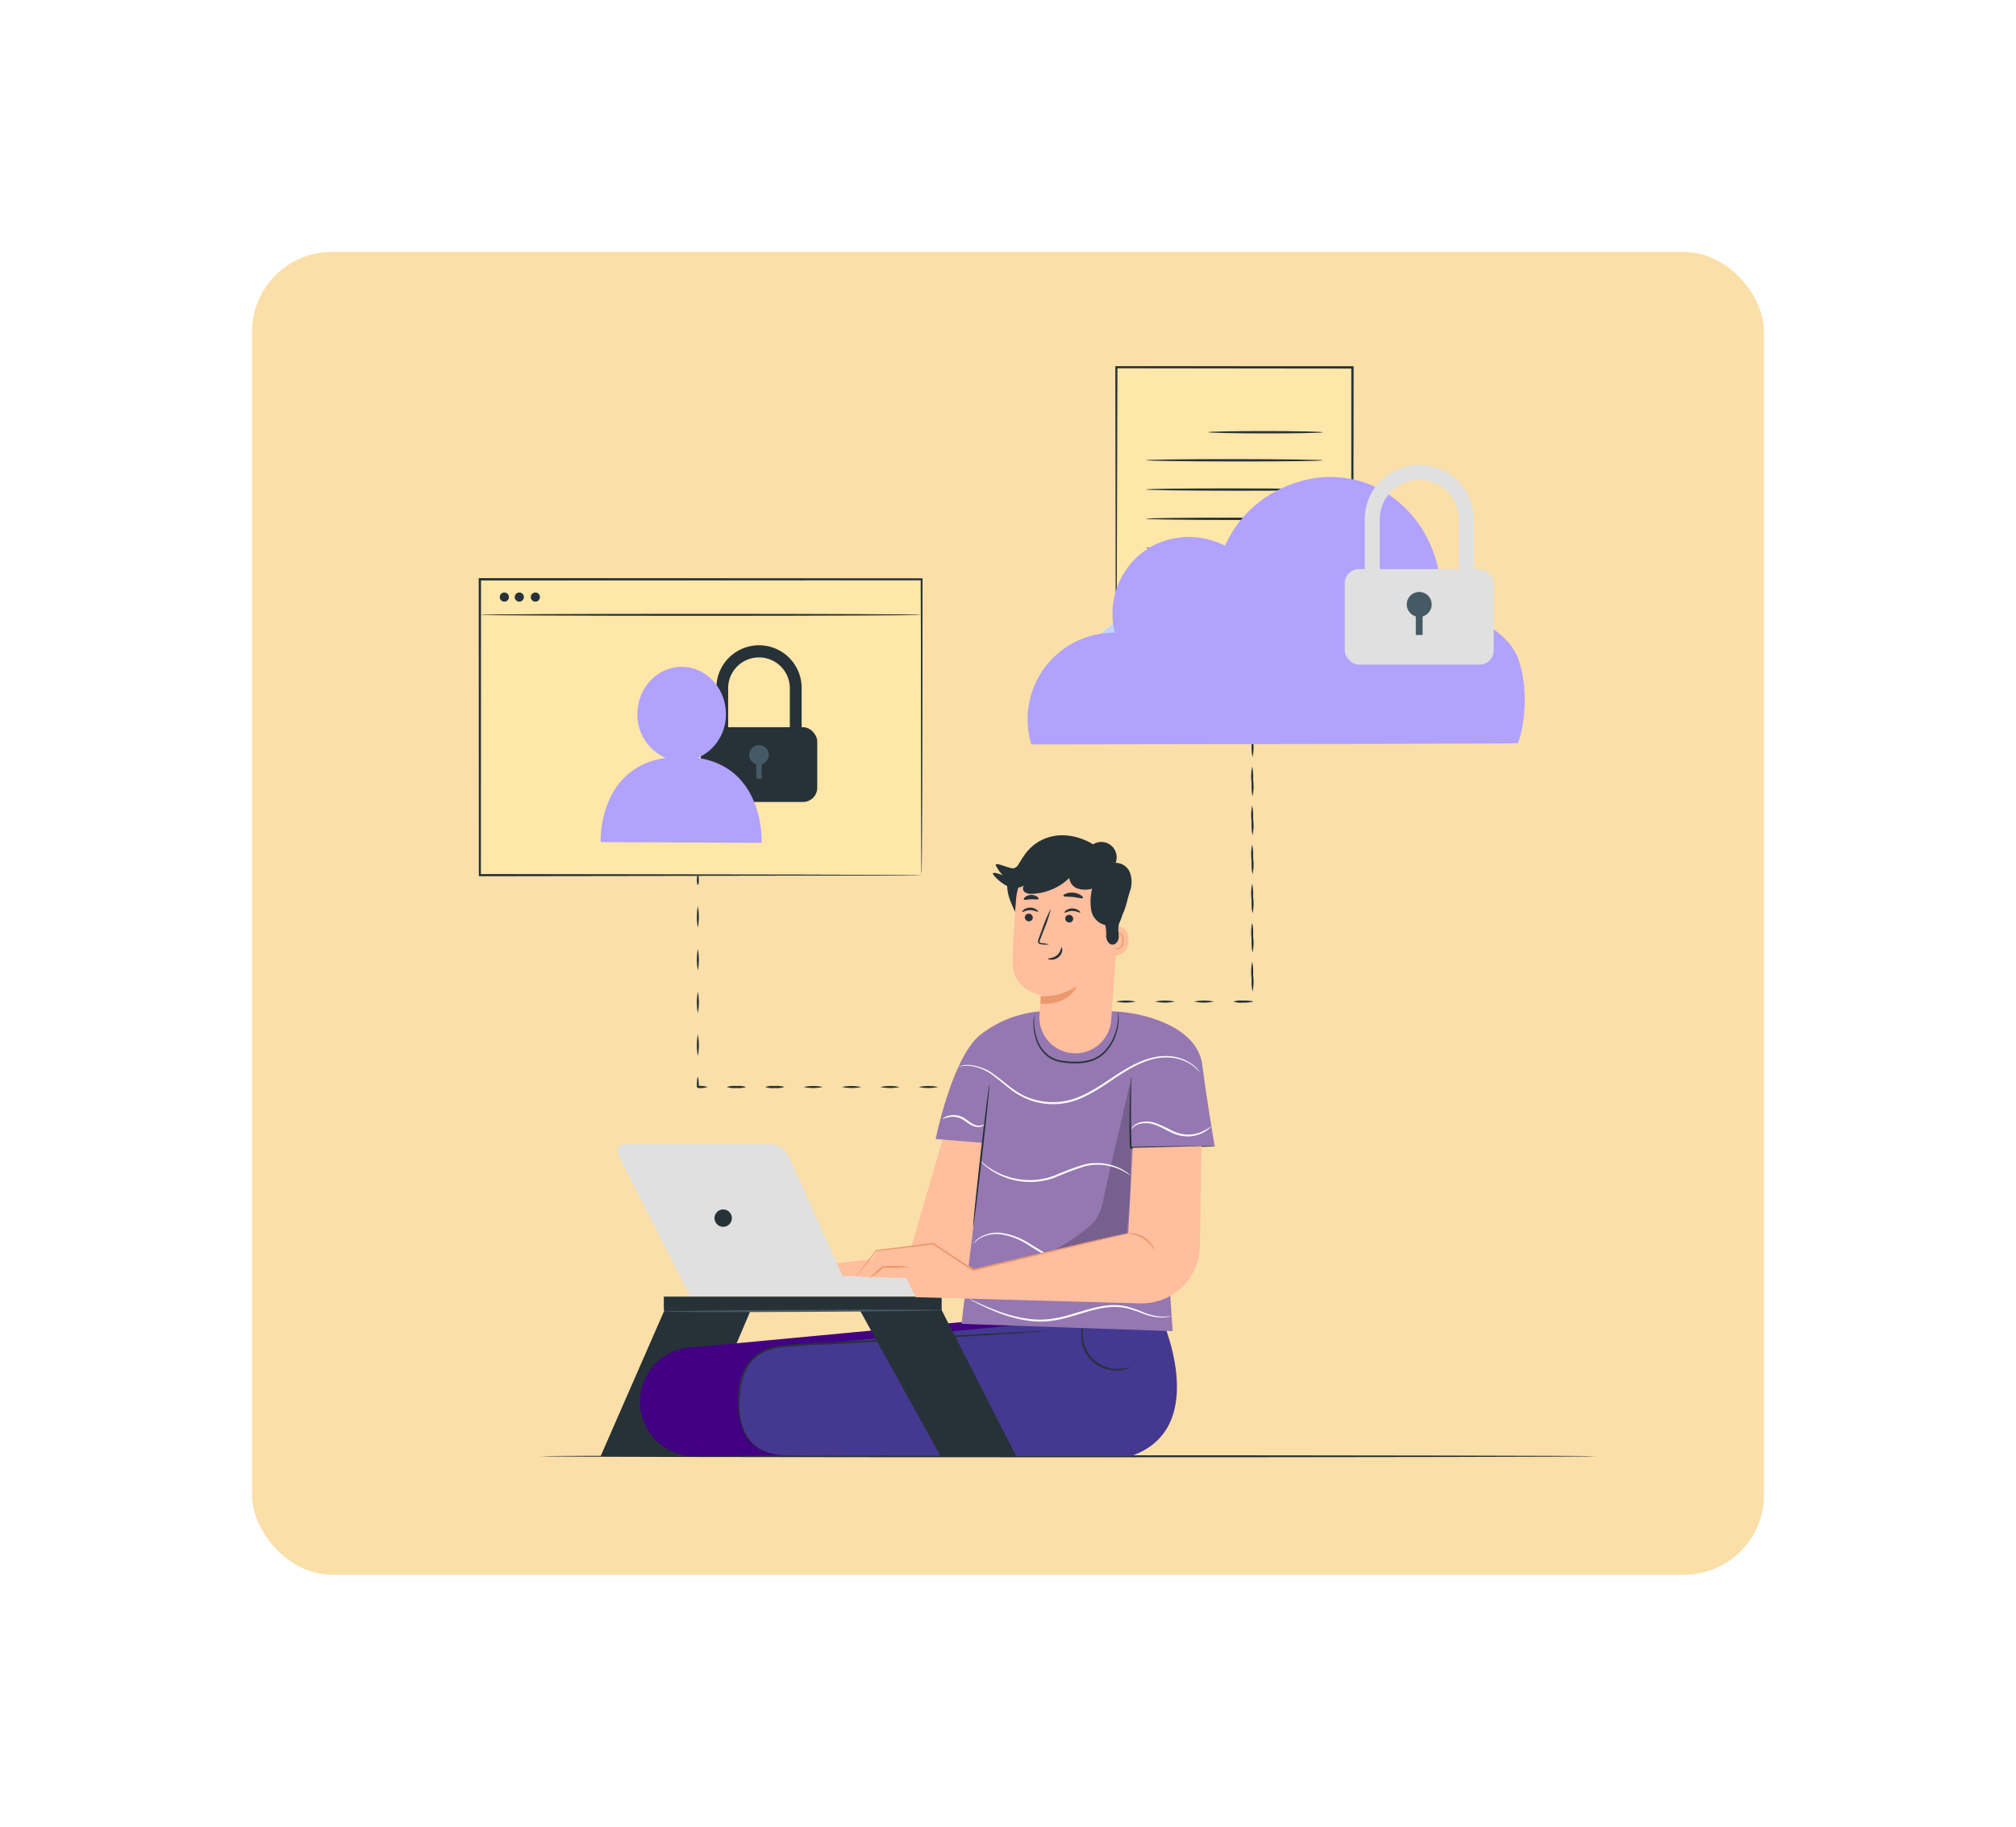 <svg xmlns="http://www.w3.org/2000/svg" xmlns:xlink="http://www.w3.org/1999/xlink" width="480" height="435" viewBox="0 0 480 435">
  <defs>
    <filter id="Rectangle_2414" x="0" y="0" width="480" height="435" filterUnits="userSpaceOnUse">
      <feOffset input="SourceAlpha"/>
      <feGaussianBlur stdDeviation="20" result="blur"/>
      <feFlood flood-opacity="0.102"/>
      <feComposite operator="in" in2="blur"/>
      <feComposite in="SourceGraphic"/>
    </filter>
  </defs>
  <g id="Group_4197" data-name="Group 4197" transform="translate(-242 -1258)">
    <g transform="matrix(1, 0, 0, 1, 242, 1258)" filter="url(#Rectangle_2414)">
      <rect id="Rectangle_2414-2" data-name="Rectangle 2414" width="360" height="315" rx="19" transform="translate(60 60)" fill="#fbdfa9"/>
    </g>
    <g id="Group_3629" data-name="Group 3629" transform="translate(-3494 603.383)">
      <g id="Floor" transform="translate(3864.556 1001.166)">
        <g id="Group_2334" data-name="Group 2334" transform="translate(0 0)">
          <g id="Group_2333" data-name="Group 2333">
            <path id="Path_6962" data-name="Path 6962" d="M301.771,451.213c0,.134-56.32.243-125.779.243-69.483,0-125.791-.109-125.791-.243s56.308-.242,125.791-.242C245.451,450.971,301.771,451.08,301.771,451.213Z" transform="translate(-50.201 -450.971)" fill="#263238"/>
          </g>
        </g>
      </g>
      <g id="User" transform="translate(3850 792.324)">
        <g id="Group_2387" data-name="Group 2387" transform="translate(0)">
          <g id="Group_2356" data-name="Group 2356" transform="translate(0.242 0.243)">
            <g id="Group_2355" data-name="Group 2355">
              <g id="Group_2354" data-name="Group 2354">
                <g id="Group_2353" data-name="Group 2353">
                  <rect id="Rectangle_2419" data-name="Rectangle 2419" width="105.183" height="70.448" fill="#ffe6a9"/>
                </g>
              </g>
            </g>
          </g>
          <g id="Group_2367" data-name="Group 2367" transform="translate(52.834 15.958)">
            <g id="Group_2366" data-name="Group 2366">
              <g id="Group_2358" data-name="Group 2358" transform="translate(3.727)">
                <g id="Group_2357" data-name="Group 2357">
                  <path id="Path_6970" data-name="Path 6970" d="M115.646,270.655h-2.8V253.793a7.345,7.345,0,0,0-14.689,0v16.862h-2.8V253.793a10.148,10.148,0,0,1,20.3,0Z" transform="translate(-95.35 -243.646)" fill="#263238"/>
                </g>
              </g>
              <g id="Group_2360" data-name="Group 2360" transform="translate(0 19.508)">
                <g id="Group_2359" data-name="Group 2359">
                  <rect id="Rectangle_2420" data-name="Rectangle 2420" width="27.748" height="17.802" rx="3.392" fill="#263238"/>
                </g>
              </g>
              <g id="Group_2365" data-name="Group 2365" transform="translate(11.555 23.771)">
                <g id="Group_2362" data-name="Group 2362">
                  <g id="Group_2361" data-name="Group 2361">
                    <path id="Path_6971" data-name="Path 6971" d="M106.083,273.835a2.319,2.319,0,1,1,2.319-2.319,2.319,2.319,0,0,1-2.319,2.319" transform="translate(-103.764 -269.197)" fill="#455a64"/>
                  </g>
                </g>
                <g id="Group_2364" data-name="Group 2364" transform="translate(1.687 3.237)">
                  <g id="Group_2363" data-name="Group 2363">
                    <rect id="Rectangle_2421" data-name="Rectangle 2421" width="1.265" height="4.77" fill="#455a64"/>
                  </g>
                </g>
              </g>
            </g>
          </g>
          <g id="Group_2370" data-name="Group 2370" transform="translate(29.005 21.098)">
            <g id="Group_2369" data-name="Group 2369">
              <g id="Group_2368" data-name="Group 2368">
                <path id="Path_6972" data-name="Path 6972" d="M88.868,270.84a11.231,11.231,0,0,0,6.691-10.388c.025-6.2-4.669-11.253-10.486-11.28s-10.551,4.98-10.576,11.183a11.213,11.213,0,0,0,6.711,10.486C65,273.281,65.737,290.894,65.737,290.894l38.322.177S104.933,273.265,88.868,270.84Z" transform="translate(-65.732 -249.171)" fill="#b1a2fe"/>
              </g>
            </g>
          </g>
          <g id="Group_2375" data-name="Group 2375">
            <g id="Group_2374" data-name="Group 2374">
              <g id="Group_2373" data-name="Group 2373">
                <g id="Group_2372" data-name="Group 2372">
                  <g id="Group_2371" data-name="Group 2371">
                    <path id="Path_6973" data-name="Path 6973" d="M139.98,297.183s-.014-.444-.02-1.286-.012-2.1-.021-3.721c-.012-3.266-.029-8.049-.049-14.173-.025-12.241-.06-29.828-.1-51.268l.194.194-105.174.048H34.8l.242-.242c-.007,25.1-.014,48.963-.02,70.448l-.221-.222,75.761.11,21.656.06,5.763.027,1.489.013c.336,0,.513.013.513.013s-.16.008-.487.013l-1.465.013-5.719.027-21.6.06-75.907.11h-.222v-.222c-.007-21.484-.013-45.351-.02-70.448v-.243h.251l105.174.049h.194v.193c-.042,21.49-.077,39.118-.1,51.388-.021,6.1-.038,10.874-.049,14.13-.009,1.609-.017,2.841-.021,3.685S139.98,297.183,139.98,297.183Z" transform="translate(-34.555 -226.493)" fill="#263238"/>
                  </g>
                </g>
              </g>
            </g>
          </g>
          <g id="Group_2377" data-name="Group 2377" transform="translate(0.292 8.463)">
            <g id="Group_2376" data-name="Group 2376">
              <path id="Path_6974" data-name="Path 6974" d="M139.979,235.832c0,.134-23.531.243-52.552.243s-52.557-.109-52.557-.243,23.527-.242,52.557-.242S139.979,235.7,139.979,235.832Z" transform="translate(-34.869 -235.59)" fill="#263238"/>
            </g>
          </g>
          <g id="Group_2381" data-name="Group 2381" transform="translate(4.995 3.394)">
            <g id="Group_2378" data-name="Group 2378">
              <path id="Path_6975" data-name="Path 6975" d="M42.1,231.229a1.087,1.087,0,1,1-1.087-1.088A1.086,1.086,0,0,1,42.1,231.229Z" transform="translate(-39.924 -230.141)" fill="#263238"/>
            </g>
            <g id="Group_2379" data-name="Group 2379" transform="translate(3.56)">
              <path id="Path_6976" data-name="Path 6976" d="M45.924,231.229a1.087,1.087,0,1,1-1.087-1.088A1.086,1.086,0,0,1,45.924,231.229Z" transform="translate(-43.751 -230.141)" fill="#263238"/>
            </g>
            <g id="Group_2380" data-name="Group 2380" transform="translate(7.388)">
              <path id="Path_6977" data-name="Path 6977" d="M50.038,231.229a1.087,1.087,0,1,1-1.087-1.088A1.086,1.086,0,0,1,50.038,231.229Z" transform="translate(-47.865 -230.141)" fill="#263238"/>
            </g>
          </g>
          <g id="Group_2386" data-name="Group 2386">
            <g id="Group_2385" data-name="Group 2385">
              <g id="Group_2384" data-name="Group 2384">
                <g id="Group_2383" data-name="Group 2383">
                  <g id="Group_2382" data-name="Group 2382">
                    <path id="Path_6978" data-name="Path 6978" d="M139.98,297.183s-.014-.444-.02-1.286-.012-2.1-.021-3.721c-.012-3.266-.029-8.049-.049-14.173-.025-12.241-.06-29.828-.1-51.268l.194.194-105.174.048H34.8l.242-.242c-.007,25.1-.014,48.963-.02,70.448l-.221-.222,75.761.11,21.656.06,5.763.027,1.489.013c.336,0,.513.013.513.013s-.16.008-.487.013l-1.465.013-5.719.027-21.6.06-75.907.11h-.222v-.222c-.007-21.484-.013-45.351-.02-70.448v-.243h.251l105.174.049h.194v.193c-.042,21.49-.077,39.118-.1,51.388-.021,6.1-.038,10.874-.049,14.13-.009,1.609-.017,2.841-.021,3.685S139.98,297.183,139.98,297.183Z" transform="translate(-34.555 -226.493)" fill="#263238"/>
                  </g>
                </g>
              </g>
            </g>
          </g>
        </g>
        <g id="Group_2422" data-name="Group 2422" transform="translate(51.89 70.69)">
          <g id="Group_2389" data-name="Group 2389" transform="translate(0.022)">
            <g id="Group_2388" data-name="Group 2388">
              <path id="Path_6979" data-name="Path 6979" d="M90.6,304.8c-.134,0-.243-.521-.243-1.163s.109-1.163.243-1.163.242.52.242,1.163S90.73,304.8,90.6,304.8Z" transform="translate(-90.354 -302.476)" fill="#263238"/>
            </g>
          </g>
          <g id="Group_2391" data-name="Group 2391" transform="translate(0.022 7.415)">
            <g id="Group_2390" data-name="Group 2390">
              <path id="Path_6980" data-name="Path 6980" d="M90.6,315.536a13.458,13.458,0,0,1,0-5.09,13.508,13.508,0,0,1,0,5.09Z" transform="translate(-90.354 -310.446)" fill="#263238"/>
            </g>
          </g>
          <g id="Group_2393" data-name="Group 2393" transform="translate(0.022 17.594)">
            <g id="Group_2392" data-name="Group 2392">
              <path id="Path_6981" data-name="Path 6981" d="M90.6,326.477a13.459,13.459,0,0,1,0-5.09,13.509,13.509,0,0,1,0,5.09Z" transform="translate(-90.354 -321.387)" fill="#263238"/>
            </g>
          </g>
          <g id="Group_2395" data-name="Group 2395" transform="translate(0.022 27.773)">
            <g id="Group_2394" data-name="Group 2394">
              <path id="Path_6982" data-name="Path 6982" d="M90.6,337.417a13.453,13.453,0,0,1,0-5.089,13.5,13.5,0,0,1,0,5.089Z" transform="translate(-90.354 -332.328)" fill="#263238"/>
            </g>
          </g>
          <g id="Group_2397" data-name="Group 2397" transform="translate(0.022 37.952)">
            <g id="Group_2396" data-name="Group 2396">
              <path id="Path_6983" data-name="Path 6983" d="M90.6,348.358a13.453,13.453,0,0,1,0-5.089,13.5,13.5,0,0,1,0,5.089Z" transform="translate(-90.354 -343.269)" fill="#263238"/>
            </g>
          </g>
          <g id="Group_2399" data-name="Group 2399" transform="translate(0 48.13)">
            <g id="Group_2398" data-name="Group 2398">
              <path id="Path_6984" data-name="Path 6984" d="M92.921,356.536a5.8,5.8,0,0,1-2.326.242c-.485-.484-.135-.135-.243-.243h0V356.3l0-.231.015-.436c.012-.279.03-.529.051-.74.045-.421.105-.681.172-.681s.127.26.171.681c.021.21.039.461.052.74l.014.436,0,.231v.236h0l-.242-.242A5.786,5.786,0,0,1,92.921,356.536Z" transform="translate(-90.33 -354.21)" fill="#263238"/>
            </g>
          </g>
          <g id="Group_2401" data-name="Group 2401" transform="translate(7.162 50.214)">
            <g id="Group_2400" data-name="Group 2400">
              <path id="Path_6985" data-name="Path 6985" d="M102.6,356.692a5.6,5.6,0,0,1-2.285.242,5.6,5.6,0,0,1-2.286-.242,5.592,5.592,0,0,1,2.286-.243A5.589,5.589,0,0,1,102.6,356.692Z" transform="translate(-98.028 -356.449)" fill="#263238"/>
            </g>
          </g>
          <g id="Group_2403" data-name="Group 2403" transform="translate(16.304 50.214)">
            <g id="Group_2402" data-name="Group 2402">
              <path id="Path_6986" data-name="Path 6986" d="M112.426,356.692a5.6,5.6,0,0,1-2.285.242,5.6,5.6,0,0,1-2.286-.242,5.592,5.592,0,0,1,2.286-.243A5.59,5.59,0,0,1,112.426,356.692Z" transform="translate(-107.855 -356.449)" fill="#263238"/>
            </g>
          </g>
          <g id="Group_2405" data-name="Group 2405" transform="translate(25.447 50.214)">
            <g id="Group_2404" data-name="Group 2404">
              <path id="Path_6987" data-name="Path 6987" d="M122.253,356.692a10.918,10.918,0,0,1-4.571,0,10.876,10.876,0,0,1,4.571,0Z" transform="translate(-117.682 -356.449)" fill="#263238"/>
            </g>
          </g>
          <g id="Group_2407" data-name="Group 2407" transform="translate(34.589 50.214)">
            <g id="Group_2406" data-name="Group 2406">
              <path id="Path_6988" data-name="Path 6988" d="M132.08,356.692a10.917,10.917,0,0,1-4.571,0,10.876,10.876,0,0,1,4.571,0Z" transform="translate(-127.509 -356.449)" fill="#263238"/>
            </g>
          </g>
          <g id="Group_2409" data-name="Group 2409" transform="translate(43.731 50.214)">
            <g id="Group_2408" data-name="Group 2408">
              <path id="Path_6989" data-name="Path 6989" d="M141.907,356.692a10.922,10.922,0,0,1-4.572,0,10.88,10.88,0,0,1,4.572,0Z" transform="translate(-137.335 -356.449)" fill="#263238"/>
            </g>
          </g>
          <g id="Group_2411" data-name="Group 2411" transform="translate(52.873 50.214)">
            <g id="Group_2410" data-name="Group 2410">
              <path id="Path_6990" data-name="Path 6990" d="M151.734,356.692a10.922,10.922,0,0,1-4.572,0,10.88,10.88,0,0,1,4.572,0Z" transform="translate(-147.162 -356.449)" fill="#263238"/>
            </g>
          </g>
          <g id="Group_2413" data-name="Group 2413" transform="translate(62.016 50.214)">
            <g id="Group_2412" data-name="Group 2412">
              <path id="Path_6991" data-name="Path 6991" d="M161.561,356.692a10.922,10.922,0,0,1-4.572,0,10.88,10.88,0,0,1,4.572,0Z" transform="translate(-156.989 -356.449)" fill="#263238"/>
            </g>
          </g>
          <g id="Group_2415" data-name="Group 2415" transform="translate(71.158 50.214)">
            <g id="Group_2414" data-name="Group 2414">
              <path id="Path_6992" data-name="Path 6992" d="M171.387,356.692a10.918,10.918,0,0,1-4.571,0,10.876,10.876,0,0,1,4.571,0Z" transform="translate(-166.816 -356.449)" fill="#263238"/>
            </g>
          </g>
          <g id="Group_2417" data-name="Group 2417" transform="translate(80.301 50.214)">
            <g id="Group_2416" data-name="Group 2416">
              <path id="Path_6993" data-name="Path 6993" d="M181.214,356.692a10.918,10.918,0,0,1-4.571,0,10.876,10.876,0,0,1,4.571,0Z" transform="translate(-176.643 -356.449)" fill="#263238"/>
            </g>
          </g>
          <g id="Group_2419" data-name="Group 2419" transform="translate(89.443 50.214)">
            <g id="Group_2418" data-name="Group 2418">
              <path id="Path_6994" data-name="Path 6994" d="M191.041,356.692a10.917,10.917,0,0,1-4.571,0,10.876,10.876,0,0,1,4.571,0Z" transform="translate(-186.47 -356.449)" fill="#263238"/>
            </g>
          </g>
          <g id="Group_2421" data-name="Group 2421" transform="translate(98.586 50.214)">
            <g id="Group_2420" data-name="Group 2420">
              <path id="Path_6995" data-name="Path 6995" d="M198.623,356.692c0,.134-.521.242-1.163.242s-1.163-.108-1.163-.242.52-.243,1.163-.243S198.623,356.558,198.623,356.692Z" transform="translate(-196.297 -356.449)" fill="#263238"/>
            </g>
          </g>
        </g>
      </g>
      <g id="Document" transform="translate(3992.434 741.809)">
        <g id="Group_2450" data-name="Group 2450" transform="translate(2.817 0)">
          <g id="Group_2445" data-name="Group 2445" transform="translate(6.302)">
            <g id="Group_2444" data-name="Group 2444">
              <g id="Group_2443" data-name="Group 2443">
                <g id="Group_2426" data-name="Group 2426">
                  <g id="Group_2423" data-name="Group 2423" transform="translate(0.227 0.274)">
                    <rect id="Rectangle_2422" data-name="Rectangle 2422" width="56.207" height="76.914" fill="#ffe6a9"/>
                  </g>
                  <g id="Group_2425" data-name="Group 2425">
                    <g id="Group_2424" data-name="Group 2424">
                      <path id="Path_6996" data-name="Path 6996" d="M139.426,150.26s.009-.132.015-.378c0-.263.009-.622.016-1.089.007-.974.019-2.38.034-4.2.019-3.68.045-9.032.079-15.8.041-13.537.1-32.73.166-55.444l-.254.254,56.2.066h.007l-.28-.28c0,28.729,0,55.327,0,76.915l.229-.229-40.815.09-11.357.05-2.994.023c-.679.008-1.041.024-1.041.024s.328.017.993.026l2.95.028,11.307.067,40.957.149h.229v-.23c.03-21.588.067-48.185.107-76.915v-.281h-.287l-56.2-.014h-.255v.254c.035,22.782.065,42.034.087,55.61.024,6.742.043,12.074.057,15.742.011,1.8.02,3.191.027,4.153.007.454.01.8.014,1.06A2.648,2.648,0,0,0,139.426,150.26Z" transform="translate(-139.227 -73.092)" fill="#263238"/>
                    </g>
                  </g>
                </g>
                <g id="Group_2428" data-name="Group 2428" transform="translate(22.075 15.458)">
                  <g id="Group_2427" data-name="Group 2427">
                    <path id="Path_6997" data-name="Path 6997" d="M147.129,89.979c0,.154,6.115.285,13.657.29s13.658-.116,13.658-.271-6.113-.286-13.658-.29S147.13,89.823,147.129,89.979Z" transform="translate(-147.129 -89.708)" fill="#263238"/>
                  </g>
                </g>
                <g id="Group_2430" data-name="Group 2430" transform="translate(7.299 22.136)">
                  <g id="Group_2429" data-name="Group 2429">
                    <path id="Path_6998" data-name="Path 6998" d="M147.135,97.151c0,.154,9.422.287,21.042.3s21.044-.111,21.044-.266-9.42-.287-21.043-.295S147.135,97,147.135,97.151Z" transform="translate(-147.135 -96.886)" fill="#263238"/>
                  </g>
                </g>
                <g id="Group_2432" data-name="Group 2432" transform="translate(7.293 29.108)">
                  <g id="Group_2431" data-name="Group 2431">
                    <path id="Path_6999" data-name="Path 6999" d="M147.14,104.645c0,.155,9.423.287,21.043.3s21.044-.111,21.044-.265-9.42-.287-21.044-.3S147.14,104.491,147.14,104.645Z" transform="translate(-147.14 -104.38)" fill="#263238"/>
                  </g>
                </g>
                <g id="Group_2434" data-name="Group 2434" transform="translate(7.288 36.08)">
                  <g id="Group_2433" data-name="Group 2433">
                    <path id="Path_7000" data-name="Path 7000" d="M147.145,112.14c0,.154,9.422.287,21.042.295s21.045-.11,21.045-.265-9.42-.287-21.044-.3S147.145,111.985,147.145,112.14Z" transform="translate(-147.145 -111.874)" fill="#263238"/>
                  </g>
                </g>
                <g id="Group_2436" data-name="Group 2436" transform="translate(7.283 43.053)">
                  <g id="Group_2435" data-name="Group 2435">
                    <path id="Path_7001" data-name="Path 7001" d="M147.151,119.634c0,.155,9.423.287,21.043.3s21.044-.111,21.044-.265-9.42-.287-21.044-.3S147.152,119.48,147.151,119.634Z" transform="translate(-147.151 -119.369)" fill="#263238"/>
                  </g>
                </g>
                <g id="Group_2438" data-name="Group 2438" transform="translate(7.278 50.026)">
                  <g id="Group_2437" data-name="Group 2437">
                    <path id="Path_7002" data-name="Path 7002" d="M147.156,127.129c0,.154,9.423.287,21.043.295s21.044-.11,21.044-.265-9.42-.287-21.044-.295S147.156,126.974,147.156,127.129Z" transform="translate(-147.156 -126.863)" fill="#263238"/>
                  </g>
                </g>
                <g id="Group_2440" data-name="Group 2440" transform="translate(7.273 56.998)">
                  <g id="Group_2439" data-name="Group 2439">
                    <path id="Path_7003" data-name="Path 7003" d="M147.161,134.623c0,.155,9.422.287,21.042.3s21.044-.111,21.045-.265-9.421-.287-21.044-.3S147.161,134.469,147.161,134.623Z" transform="translate(-147.161 -134.358)" fill="#263238"/>
                  </g>
                </g>
                <g id="Group_2442" data-name="Group 2442" transform="translate(26.733 63.978)">
                  <g id="Group_2441" data-name="Group 2441">
                    <path id="Path_7004" data-name="Path 7004" d="M147.167,142.133c0,.154,5.065.284,11.311.288s11.311-.117,11.311-.273-5.063-.284-11.311-.288S147.167,141.977,147.167,142.133Z" transform="translate(-147.167 -141.86)" fill="#263238"/>
                  </g>
                </g>
              </g>
            </g>
          </g>
          <g id="Group_2449" data-name="Group 2449" transform="translate(0 59.926)">
            <g id="Group_2446" data-name="Group 2446">
              <ellipse id="Ellipse_542" data-name="Ellipse 542" cx="11.417" cy="11.417" rx="11.417" ry="11.417" fill="#bfd7fa"/>
            </g>
            <g id="Group_2448" data-name="Group 2448" transform="translate(4.802 6.961)">
              <g id="Group_2447" data-name="Group 2447">
                <path id="Path_7005" data-name="Path 7005" d="M188.377,145.042c-.488.457,1.754,3.652,5.008,7.136.523.561,1.041,1.094,1.534,1.584l.79.783.785-.659c2.84-2.386,4.7-4.43,4.353-4.874s-2.782.857-5.791,3.025l1.575.125c-.455-.525-.953-1.078-1.476-1.638C191.9,147.04,188.866,144.585,188.377,145.042Z" transform="translate(-188.31 -144.987)" fill="#e0e0e0"/>
              </g>
            </g>
          </g>
        </g>
        <g id="Group_2477" data-name="Group 2477" transform="translate(0 76.729)">
          <g id="Group_2452" data-name="Group 2452" transform="translate(41.461)">
            <g id="Group_2451" data-name="Group 2451" transform="translate(0)">
              <path id="Path_7006" data-name="Path 7006" d="M165.176,160.218a11.3,11.3,0,0,0,0-4.652,11.3,11.3,0,0,0,0,4.652Z" transform="translate(-164.934 -155.566)" fill="#263238"/>
            </g>
          </g>
          <g id="Group_2454" data-name="Group 2454" transform="translate(41.461 9.303)">
            <g id="Group_2453" data-name="Group 2453" transform="translate(0)">
              <path id="Path_7007" data-name="Path 7007" d="M165.176,170.218a11.3,11.3,0,0,0,0-4.652,11.3,11.3,0,0,0,0,4.652Z" transform="translate(-164.934 -165.566)" fill="#263238"/>
            </g>
          </g>
          <g id="Group_2456" data-name="Group 2456" transform="translate(41.461 18.607)">
            <g id="Group_2455" data-name="Group 2455" transform="translate(0)">
              <path id="Path_7008" data-name="Path 7008" d="M165.176,180.218a11.3,11.3,0,0,0,0-4.652,11.3,11.3,0,0,0,0,4.652Z" transform="translate(-164.934 -175.566)" fill="#263238"/>
            </g>
          </g>
          <g id="Group_2458" data-name="Group 2458" transform="translate(41.461 27.91)">
            <g id="Group_2457" data-name="Group 2457" transform="translate(0)">
              <path id="Path_7009" data-name="Path 7009" d="M165.176,190.218a11.3,11.3,0,0,0,0-4.652,11.3,11.3,0,0,0,0,4.652Z" transform="translate(-164.934 -185.566)" fill="#263238"/>
            </g>
          </g>
          <g id="Group_2460" data-name="Group 2460" transform="translate(41.461 37.214)">
            <g id="Group_2459" data-name="Group 2459" transform="translate(0)">
              <path id="Path_7010" data-name="Path 7010" d="M165.176,200.218a11.3,11.3,0,0,0,0-4.652,11.3,11.3,0,0,0,0,4.652Z" transform="translate(-164.934 -195.566)" fill="#263238"/>
            </g>
          </g>
          <g id="Group_2462" data-name="Group 2462" transform="translate(41.461 46.517)">
            <g id="Group_2461" data-name="Group 2461" transform="translate(0)">
              <path id="Path_7011" data-name="Path 7011" d="M165.176,210.218a11.3,11.3,0,0,0,0-4.652,11.3,11.3,0,0,0,0,4.652Z" transform="translate(-164.934 -205.566)" fill="#263238"/>
            </g>
          </g>
          <g id="Group_2464" data-name="Group 2464" transform="translate(41.461 55.821)">
            <g id="Group_2463" data-name="Group 2463" transform="translate(0)">
              <path id="Path_7012" data-name="Path 7012" d="M165.176,220.218a11.3,11.3,0,0,0,0-4.652,11.3,11.3,0,0,0,0,4.652Z" transform="translate(-164.934 -215.566)" fill="#263238"/>
            </g>
          </g>
          <g id="Group_2466" data-name="Group 2466" transform="translate(41.461 65.124)">
            <g id="Group_2465" data-name="Group 2465" transform="translate(0)">
              <path id="Path_7013" data-name="Path 7013" d="M165.176,230.218a11.3,11.3,0,0,0,0-4.652,11.3,11.3,0,0,0,0,4.652Z" transform="translate(-164.934 -225.566)" fill="#263238"/>
            </g>
          </g>
          <g id="Group_2468" data-name="Group 2468" transform="translate(37.214 74.349)">
            <g id="Group_2467" data-name="Group 2467" transform="translate(0)">
              <path id="Path_7014" data-name="Path 7014" d="M165.083,235.723a5.792,5.792,0,0,0,2.326.242,10.922,10.922,0,0,0,2.163-.154l.1-.028-.016-.06c-.027-.107-.057-.163-.087-.163s-.06.056-.087.163l.087-.087a10.93,10.93,0,0,0-2.163-.154A5.793,5.793,0,0,0,165.083,235.723Z" transform="translate(-165.083 -235.481)" fill="#263238"/>
            </g>
          </g>
          <g id="Group_2470" data-name="Group 2470" transform="translate(27.91 74.349)">
            <g id="Group_2469" data-name="Group 2469" transform="translate(0)">
              <path id="Path_7015" data-name="Path 7015" d="M175.019,235.723a11.3,11.3,0,0,0,4.652,0,11.3,11.3,0,0,0-4.652,0Z" transform="translate(-175.019 -235.481)" fill="#263238"/>
            </g>
          </g>
          <g id="Group_2472" data-name="Group 2472" transform="translate(18.607 74.349)">
            <g id="Group_2471" data-name="Group 2471" transform="translate(0)">
              <path id="Path_7016" data-name="Path 7016" d="M185.019,235.723a11.3,11.3,0,0,0,4.652,0,11.3,11.3,0,0,0-4.652,0Z" transform="translate(-185.019 -235.481)" fill="#263238"/>
            </g>
          </g>
          <g id="Group_2474" data-name="Group 2474" transform="translate(9.303 74.349)">
            <g id="Group_2473" data-name="Group 2473" transform="translate(0)">
              <path id="Path_7017" data-name="Path 7017" d="M195.019,235.723a11.3,11.3,0,0,0,4.652,0,11.3,11.3,0,0,0-4.652,0Z" transform="translate(-195.019 -235.481)" fill="#263238"/>
            </g>
          </g>
          <g id="Group_2476" data-name="Group 2476" transform="translate(0 74.349)">
            <g id="Group_2475" data-name="Group 2475">
              <path id="Path_7018" data-name="Path 7018" d="M205.019,235.723a11.3,11.3,0,0,0,4.652,0,11.3,11.3,0,0,0-4.652,0Z" transform="translate(-205.019 -235.481)" fill="#263238"/>
            </g>
          </g>
        </g>
      </g>
      <g id="Cloud" transform="translate(3980.693 765.206)">
        <g id="Group_2494" data-name="Group 2494" transform="translate(53.29 55.764)">
          <g id="Group_2479" data-name="Group 2479">
            <g id="Group_2478" data-name="Group 2478">
              <path id="Path_7019" data-name="Path 7019" d="M376.555,144.934a11.3,11.3,0,0,1,0-4.65,11.291,11.291,0,0,1,0,4.65Z" transform="translate(-376.313 -140.284)" fill="#263238"/>
            </g>
          </g>
          <g id="Group_2481" data-name="Group 2481" transform="translate(0 9.299)">
            <g id="Group_2480" data-name="Group 2480">
              <path id="Path_7020" data-name="Path 7020" d="M376.555,154.931a11.3,11.3,0,0,1,0-4.652,11.3,11.3,0,0,1,0,4.652Z" transform="translate(-376.313 -150.279)" fill="#263238"/>
            </g>
          </g>
          <g id="Group_2483" data-name="Group 2483" transform="translate(0 18.602)">
            <g id="Group_2482" data-name="Group 2482">
              <path id="Path_7021" data-name="Path 7021" d="M376.555,164.929a11.3,11.3,0,0,1,0-4.65,11.292,11.292,0,0,1,0,4.65Z" transform="translate(-376.313 -160.279)" fill="#263238"/>
            </g>
          </g>
          <g id="Group_2485" data-name="Group 2485" transform="translate(0 27.901)">
            <g id="Group_2484" data-name="Group 2484">
              <path id="Path_7022" data-name="Path 7022" d="M376.555,174.925a11.3,11.3,0,0,1,0-4.651,11.3,11.3,0,0,1,0,4.651Z" transform="translate(-376.313 -170.274)" fill="#263238"/>
            </g>
          </g>
          <g id="Group_2487" data-name="Group 2487" transform="translate(0 37.204)">
            <g id="Group_2486" data-name="Group 2486">
              <path id="Path_7023" data-name="Path 7023" d="M376.555,184.927a11.314,11.314,0,0,1,0-4.654,11.31,11.31,0,0,1,0,4.654Z" transform="translate(-376.313 -180.273)" fill="#263238"/>
            </g>
          </g>
          <g id="Group_2489" data-name="Group 2489" transform="translate(0 46.514)">
            <g id="Group_2488" data-name="Group 2488">
              <path id="Path_7024" data-name="Path 7024" d="M376.555,194.932a11.3,11.3,0,0,1,0-4.652,11.3,11.3,0,0,1,0,4.652Z" transform="translate(-376.313 -190.28)" fill="#263238"/>
            </g>
          </g>
          <g id="Group_2491" data-name="Group 2491" transform="translate(0 55.817)">
            <g id="Group_2490" data-name="Group 2490">
              <path id="Path_7025" data-name="Path 7025" d="M376.555,204.932a11.3,11.3,0,0,1,0-4.652,11.3,11.3,0,0,1,0,4.652Z" transform="translate(-376.313 -200.28)" fill="#263238"/>
            </g>
          </g>
          <g id="Group_2493" data-name="Group 2493" transform="translate(0 65.121)">
            <g id="Group_2492" data-name="Group 2492">
              <path id="Path_7026" data-name="Path 7026" d="M376.555,214.936a11.323,11.323,0,0,1,0-4.655,11.318,11.318,0,0,1,0,4.655Z" transform="translate(-376.313 -210.281)" fill="#263238"/>
            </g>
          </g>
        </g>
        <g id="Group_2509" data-name="Group 2509" transform="translate(0 0)">
          <g id="Group_2497" data-name="Group 2497" transform="translate(0 3.019)">
            <g id="Group_2496" data-name="Group 2496">
              <g id="Group_2495" data-name="Group 2495">
                <path id="Path_7027" data-name="Path 7027" d="M435.746,146.955s-.181.015-.549.021L433.55,147l-6.409.043-24.043.086-82.979.128H319.9l-.063-.215a20.616,20.616,0,0,1,20.345-26.395l-.308.4a17.473,17.473,0,0,1-.642-5.571,18.357,18.357,0,0,1,9.5-15.478,18.784,18.784,0,0,1,17.582.095l-.429.152a27.369,27.369,0,0,1,16.1-15A25.7,25.7,0,0,1,402.4,86.2a27.851,27.851,0,0,1,12.638,13.807,26.377,26.377,0,0,1,1.555,16.554l-.232-.264a19.751,19.751,0,0,1,9.606,1.377,20.086,20.086,0,0,1,7.126,4.883,12.83,12.83,0,0,1,2.244,3.217,18.093,18.093,0,0,1,1.195,3.419,30.381,30.381,0,0,1,.817,6.242,35.4,35.4,0,0,1-.748,8.63,19.646,19.646,0,0,1-.6,2.176c-.167.483-.258.711-.258.711" transform="translate(-319.033 -83.59)" fill="#b1a2fe"/>
              </g>
            </g>
          </g>
          <g id="Group_2508" data-name="Group 2508" transform="translate(75.485)">
            <g id="Group_2507" data-name="Group 2507">
              <g id="Group_2499" data-name="Group 2499" transform="translate(4.762)">
                <g id="Group_2498" data-name="Group 2498">
                  <path id="Path_7028" data-name="Path 7028" d="M431.227,114.864h-3.583V93.314a9.387,9.387,0,0,0-18.773,0v21.55h-3.583V93.314a12.97,12.97,0,0,1,25.939,0Z" transform="translate(-405.288 -80.345)" fill="#e0e0e0"/>
                </g>
              </g>
              <g id="Group_2501" data-name="Group 2501" transform="translate(0 24.933)">
                <g id="Group_2500" data-name="Group 2500">
                  <rect id="Rectangle_2423" data-name="Rectangle 2423" width="35.463" height="22.752" rx="3.392" fill="#e0e0e0"/>
                </g>
              </g>
              <g id="Group_2506" data-name="Group 2506" transform="translate(14.767 30.38)">
                <g id="Group_2503" data-name="Group 2503">
                  <g id="Group_2502" data-name="Group 2502">
                    <path id="Path_7029" data-name="Path 7029" d="M419.007,118.928a2.964,2.964,0,1,1,2.964-2.964,2.964,2.964,0,0,1-2.964,2.964" transform="translate(-416.042 -113)" fill="#455a64"/>
                  </g>
                </g>
                <g id="Group_2505" data-name="Group 2505" transform="translate(2.156 4.138)">
                  <g id="Group_2504" data-name="Group 2504">
                    <rect id="Rectangle_2424" data-name="Rectangle 2424" width="1.617" height="6.096" fill="#455a64"/>
                  </g>
                </g>
              </g>
            </g>
          </g>
        </g>
      </g>
      <g id="Character" transform="translate(3879.005 853.527)">
        <g id="Group_2943" data-name="Group 2943" transform="translate(0 0)">
          <g id="Group_2753" data-name="Group 2753" transform="translate(96.793 6.715)">
            <path id="Path_7116" data-name="Path 7116" d="M170.239,301.482a10.225,10.225,0,0,0,.148,6.52,30.414,30.414,0,0,0,2.937,5.94,106.187,106.187,0,0,0,3.956-11.395,2.672,2.672,0,0,0-.219-2.525,2.35,2.35,0,0,0-1.877-.517,8.651,8.651,0,0,0-5.322,2.272" transform="translate(-169.771 -299.496)" fill="#263238"/>
          </g>
          <g id="Group_2754" data-name="Group 2754" transform="translate(0 112.777)">
            <path id="Path_7117" data-name="Path 7117" d="M80.952,413.774l-15.22,34.8H86.684L101.6,413.5Z" transform="translate(-65.731 -413.498)" fill="#263238"/>
          </g>
          <g id="Group_2776" data-name="Group 2776" transform="translate(9.361 113.465)">
            <g id="Group_2759" data-name="Group 2759" transform="translate(0 0.007)">
              <g id="Group_2758" data-name="Group 2758">
                <g id="Group_2757" data-name="Group 2757">
                  <g id="Group_2756" data-name="Group 2756">
                    <g id="Group_2755" data-name="Group 2755">
                      <path id="Path_7118" data-name="Path 7118" d="M172.157,448.2c20.535-6.8,6.454-33.959,6.454-33.959l-89.747,8.441a12.983,12.983,0,0,0-13.071,12.984h0a12.983,12.983,0,0,0,12.984,12.984l83.38-.45" transform="translate(-75.793 -414.246)" fill="#420082"/>
                    </g>
                  </g>
                </g>
              </g>
            </g>
            <g id="Group_2764" data-name="Group 2764" transform="translate(23.385)">
              <g id="Group_2763" data-name="Group 2763">
                <g id="Group_2762" data-name="Group 2762">
                  <g id="Group_2761" data-name="Group 2761">
                    <g id="Group_2760" data-name="Group 2760">
                      <path id="Path_7119" data-name="Path 7119" d="M194.321,448.654c20.009-6.752,6.818-34.416,6.818-34.416l-87.491,8.248c-8.545.112-12.719,4.234-12.719,12.954h0c.016,7.17,2.665,13.214,12.689,13.01l80.7.2" transform="translate(-100.929 -414.238)" fill="#453890"/>
                    </g>
                  </g>
                </g>
              </g>
            </g>
            <g id="Group_2770" data-name="Group 2770" transform="translate(23.386 4.581)">
              <g id="Group_2769" data-name="Group 2769">
                <g id="Group_2768" data-name="Group 2768">
                  <g id="Group_2767" data-name="Group 2767">
                    <g id="Group_2766" data-name="Group 2766">
                      <g id="Group_2765" data-name="Group 2765">
                        <path id="Path_7120" data-name="Path 7120" d="M174.608,419.171a1.029,1.029,0,0,0-.249-.009l-.728.018-2.8.114-10.294.511-33.951,1.861c-1.656.079-3.3.223-4.908.247s-3.216.092-4.781.186-3.1.212-4.605.374a16.48,16.48,0,0,0-4.375.9,10.523,10.523,0,0,0-3.639,2.331,9.7,9.7,0,0,0-2.207,3.541,17.713,17.713,0,0,0-.9,3.827,26.639,26.639,0,0,0-.241,3.618,15.4,15.4,0,0,0,1.155,6.094,10.022,10.022,0,0,0,2.72,3.707,7.358,7.358,0,0,0,2.478,1.4c.619.2.629.131.028-.091a7.672,7.672,0,0,1-2.4-1.451,9.992,9.992,0,0,1-2.6-3.672,15.249,15.249,0,0,1-1.066-5.985,26.646,26.646,0,0,1,.266-3.566,17.467,17.467,0,0,1,.9-3.734A9.3,9.3,0,0,1,104.547,426a10.145,10.145,0,0,1,3.51-2.225,16.126,16.126,0,0,1,4.277-.857c1.493-.157,3.025-.269,4.586-.361s3.15-.155,4.763-.18,3.255-.164,4.915-.243l33.952-2,10.289-.661,2.8-.2.727-.064A.963.963,0,0,0,174.608,419.171Z" transform="translate(-100.929 -419.162)" fill="#263238"/>
                      </g>
                    </g>
                  </g>
                </g>
              </g>
            </g>
            <g id="Group_2775" data-name="Group 2775" transform="translate(105.055 2.007)">
              <g id="Group_2774" data-name="Group 2774">
                <g id="Group_2773" data-name="Group 2773">
                  <g id="Group_2772" data-name="Group 2772">
                    <g id="Group_2771" data-name="Group 2771">
                      <path id="Path_7121" data-name="Path 7121" d="M200.48,427.545a2.118,2.118,0,0,1-.712.354,7.368,7.368,0,0,1-2.126.434,8.3,8.3,0,0,1-8.892-9.12,7.372,7.372,0,0,1,.487-2.115,2.141,2.141,0,0,1,.37-.7,15.054,15.054,0,0,0-.517,2.838,8.226,8.226,0,0,0,8.541,8.758A14.97,14.97,0,0,0,200.48,427.545Z" transform="translate(-188.713 -416.396)" fill="#263238"/>
                    </g>
                  </g>
                </g>
              </g>
            </g>
          </g>
          <g id="Group_2778" data-name="Group 2778" transform="translate(42.641 71.614)">
            <g id="Group_2777" data-name="Group 2777">
              <path id="Path_7122" data-name="Path 7122" d="M150.6,369.254l-8.3,28.406-30.729,3.3v5.454l45.151.623,6.148-36.989Z" transform="translate(-111.565 -369.254)" fill="#ffbe9d"/>
            </g>
          </g>
          <g id="Group_2780" data-name="Group 2780" transform="translate(79.777 41.688)">
            <g id="Group_2779" data-name="Group 2779">
              <path id="Path_7123" data-name="Path 7123" d="M193.445,337.335c5.452.011,20.215,2.795,21.512,12.746,1.171,8.986,2.926,19.184,2.926,19.184l-19.435.521,6.621,1.754,2.835,41.947-50.292-1.743,2.667-21.565,2.19-21.558h0l-10.989-.9s3.76-18.765,10.318-24.556a26.71,26.71,0,0,1,14.474-5.831,151.865,151.865,0,0,1,17.171,0" transform="translate(-151.481 -337.087)" fill="#9578b1"/>
            </g>
          </g>
          <g id="Group_2783" data-name="Group 2783" transform="translate(88.708 59.284)">
            <g id="Group_2782" data-name="Group 2782">
              <g id="Group_2781" data-name="Group 2781">
                <path id="Path_7124" data-name="Path 7124" d="M164.943,356c.117.013-.651,7.6-1.715,16.932s-2.02,16.9-2.136,16.886.65-7.593,1.715-16.934S164.827,355.988,164.943,356Z" transform="translate(-161.08 -356.001)" fill="#263238"/>
              </g>
            </g>
          </g>
          <g id="Group_2786" data-name="Group 2786" transform="translate(103.051 41.999)">
            <g id="Group_2785" data-name="Group 2785">
              <g id="Group_2784" data-name="Group 2784">
                <path id="Path_7125" data-name="Path 7125" d="M196.691,337.422a1.171,1.171,0,0,1,.054.353c.021.232.044.574.051,1.018a11.27,11.27,0,0,1-.543,3.714,10.871,10.871,0,0,1-2.852,4.838,8.189,8.189,0,0,1-2.907,1.8,11.628,11.628,0,0,1-3.66.581,20.006,20.006,0,0,1-3.687-.25,7.6,7.6,0,0,1-3.191-1.3,8.377,8.377,0,0,1-3.029-4.717,12.23,12.23,0,0,1-.417-3.73c.016-.443.05-.784.075-1.016a1.174,1.174,0,0,1,.065-.351c.032,0,.006.489.017,1.368a13.3,13.3,0,0,0,.536,3.657,8.226,8.226,0,0,0,2.977,4.5,7.276,7.276,0,0,0,3.04,1.208,20.01,20.01,0,0,0,3.606.235,11.373,11.373,0,0,0,3.531-.55,7.9,7.9,0,0,0,2.785-1.7,10.839,10.839,0,0,0,2.839-4.664,12.119,12.119,0,0,0,.659-3.635C196.671,337.912,196.659,337.423,196.691,337.422Z" transform="translate(-176.498 -337.422)" fill="#263238"/>
              </g>
            </g>
          </g>
          <g id="Group_2789" data-name="Group 2789" transform="translate(103.309 59.286)" opacity="0.2">
            <g id="Group_2788" data-name="Group 2788">
              <g id="Group_2787" data-name="Group 2787">
                <path id="Path_7126" data-name="Path 7126" d="M199.407,356c-1.862,8.9-4.289,18.047-6.15,26.946a13.42,13.42,0,0,1-1.976,5.4,12.689,12.689,0,0,1-2.656,2.443,46.877,46.877,0,0,1-11.849,6.9,106.424,106.424,0,0,0,18.446-3.211,3.826,3.826,0,0,0,3.6-4.074c1.34-11.412.953-22.924.586-34.407" transform="translate(-176.775 -356.003)"/>
              </g>
            </g>
          </g>
          <g id="Group_2792" data-name="Group 2792" transform="translate(125.911 57.463)">
            <g id="Group_2791" data-name="Group 2791">
              <g id="Group_2790" data-name="Group 2790">
                <path id="Path_7127" data-name="Path 7127" d="M221.648,370.595a9.491,9.491,0,0,1-1.461.112l-3.987.147c-3.366.106-8.017.222-13.154.325l-1.651.032-.207,0-.008-.2c-.185-4.77-.1-9.01-.01-12.061.047-1.525.105-2.752.157-3.6a8.191,8.191,0,0,1,.121-1.308,8.179,8.179,0,0,1,.036,1.313c-.007.914-.016,2.125-.027,3.6-.015,3.046-.048,7.29.145,12.034l-.215-.2,1.651-.034c5.137-.1,9.789-.171,13.157-.2l3.988-.012A9.773,9.773,0,0,1,221.648,370.595Z" transform="translate(-201.07 -354.043)" fill="#263238"/>
              </g>
            </g>
          </g>
          <g id="Group_2797" data-name="Group 2797" transform="translate(3.962 73.569)">
            <g id="Group_2794" data-name="Group 2794">
              <g id="Group_2793" data-name="Group 2793">
                <path id="Path_7128" data-name="Path 7128" d="M70.178,373.843l17.166,33.748h54.12l-2.19-4.409-15.679-.466-12.779-28.454a4.924,4.924,0,0,0-4.493-2.907H71.7A1.711,1.711,0,0,0,70.178,373.843Z" transform="translate(-69.989 -371.355)" fill="#e0e0e0"/>
              </g>
            </g>
            <g id="Group_2796" data-name="Group 2796" transform="translate(23.15 15.53)">
              <g id="Group_2795" data-name="Group 2795">
                <circle id="Ellipse_543" data-name="Ellipse 543" cx="2.071" cy="2.071" r="2.071" fill="#263238"/>
              </g>
            </g>
          </g>
          <g id="Group_2913" data-name="Group 2913" transform="translate(98.082 3.168)">
            <g id="Group_2912" data-name="Group 2912">
              <g id="Group_2911" data-name="Group 2911">
                <g id="Group_2910" data-name="Group 2910">
                  <g id="Group_2816" data-name="Group 2816">
                    <g id="Group_2815" data-name="Group 2815">
                      <g id="Group_2814" data-name="Group 2814">
                        <g id="Group_2805" data-name="Group 2805">
                          <g id="Group_2804" data-name="Group 2804">
                            <g id="Group_2803" data-name="Group 2803">
                              <g id="Group_2802" data-name="Group 2802">
                                <g id="Group_2801" data-name="Group 2801">
                                  <g id="Group_2800" data-name="Group 2800">
                                    <g id="Group_2799" data-name="Group 2799">
                                      <g id="Group_2798" data-name="Group 2798">
                                        <path id="Path_7129" data-name="Path 7129" d="M196.585,309.02l-1.939,27.46a8.562,8.562,0,0,1-8.541,7.959h0a8.562,8.562,0,0,1-8.543-9.122c.172-2.613.327-4.754.327-4.754s-6.637-1.034-6.73-7.681c-.044-3.131.373-9.329.84-15.154a13.085,13.085,0,0,1,13.04-12.045h.007A12.3,12.3,0,0,1,196.585,309.02Z" transform="translate(-171.157 -295.683)" fill="#ffbe9d"/>
                                      </g>
                                    </g>
                                  </g>
                                </g>
                              </g>
                            </g>
                          </g>
                        </g>
                        <g id="Group_2813" data-name="Group 2813" transform="translate(6.677 32.737)">
                          <g id="Group_2812" data-name="Group 2812">
                            <g id="Group_2811" data-name="Group 2811">
                              <g id="Group_2810" data-name="Group 2810">
                                <g id="Group_2809" data-name="Group 2809">
                                  <g id="Group_2808" data-name="Group 2808">
                                    <g id="Group_2807" data-name="Group 2807">
                                      <g id="Group_2806" data-name="Group 2806">
                                        <path id="Path_7130" data-name="Path 7130" d="M178.35,333.335a15.456,15.456,0,0,0,8.665-2.464s-2.048,4.784-8.681,4.186Z" transform="translate(-178.334 -330.871)" fill="#eb996e"/>
                                      </g>
                                    </g>
                                  </g>
                                </g>
                              </g>
                            </g>
                          </g>
                        </g>
                      </g>
                    </g>
                  </g>
                  <g id="Group_2891" data-name="Group 2891" transform="translate(2.316 10.478)">
                    <g id="Group_2890" data-name="Group 2890">
                      <g id="Group_2873" data-name="Group 2873" transform="translate(0 3.58)">
                        <g id="Group_2872" data-name="Group 2872">
                          <g id="Group_2871" data-name="Group 2871">
                            <g id="Group_2834" data-name="Group 2834">
                              <g id="Group_2824" data-name="Group 2824" transform="translate(0.604 1.447)">
                                <g id="Group_2823" data-name="Group 2823">
                                  <g id="Group_2822" data-name="Group 2822">
                                    <g id="Group_2821" data-name="Group 2821">
                                      <g id="Group_2820" data-name="Group 2820">
                                        <g id="Group_2819" data-name="Group 2819">
                                          <g id="Group_2818" data-name="Group 2818">
                                            <g id="Group_2817" data-name="Group 2817">
                                              <path id="Path_7131" data-name="Path 7131" d="M174.3,313.208a.95.95,0,0,0,.915.957.908.908,0,0,0,.979-.856.95.95,0,0,0-.915-.958A.909.909,0,0,0,174.3,313.208Z" transform="translate(-174.295 -312.349)" fill="#263238"/>
                                            </g>
                                          </g>
                                        </g>
                                      </g>
                                    </g>
                                  </g>
                                </g>
                              </g>
                              <g id="Group_2833" data-name="Group 2833">
                                <g id="Group_2832" data-name="Group 2832">
                                  <g id="Group_2831" data-name="Group 2831">
                                    <g id="Group_2830" data-name="Group 2830">
                                      <g id="Group_2829" data-name="Group 2829">
                                        <g id="Group_2828" data-name="Group 2828">
                                          <g id="Group_2827" data-name="Group 2827">
                                            <g id="Group_2826" data-name="Group 2826">
                                              <g id="Group_2825" data-name="Group 2825">
                                                <path id="Path_7132" data-name="Path 7132" d="M173.661,311.792c.118.123.837-.408,1.859-.406s1.769.514,1.88.388c.055-.055-.065-.279-.392-.516a2.6,2.6,0,0,0-1.505-.464,2.509,2.509,0,0,0-1.479.477C173.71,311.512,173.6,311.736,173.661,311.792Z" transform="translate(-173.646 -310.794)" fill="#263238"/>
                                              </g>
                                            </g>
                                          </g>
                                        </g>
                                      </g>
                                    </g>
                                  </g>
                                </g>
                              </g>
                            </g>
                            <g id="Group_2852" data-name="Group 2852" transform="translate(10.04 0.191)">
                              <g id="Group_2842" data-name="Group 2842" transform="translate(0.185 1.532)">
                                <g id="Group_2841" data-name="Group 2841">
                                  <g id="Group_2840" data-name="Group 2840">
                                    <g id="Group_2839" data-name="Group 2839">
                                      <g id="Group_2838" data-name="Group 2838">
                                        <g id="Group_2837" data-name="Group 2837">
                                          <g id="Group_2836" data-name="Group 2836">
                                            <g id="Group_2835" data-name="Group 2835">
                                              <path id="Path_7133" data-name="Path 7133" d="M184.637,313.5a.95.95,0,0,0,.915.957.908.908,0,0,0,.979-.856.95.95,0,0,0-.915-.958A.909.909,0,0,0,184.637,313.5Z" transform="translate(-184.636 -312.645)" fill="#263238"/>
                                            </g>
                                          </g>
                                        </g>
                                      </g>
                                    </g>
                                  </g>
                                </g>
                              </g>
                              <g id="Group_2851" data-name="Group 2851">
                                <g id="Group_2850" data-name="Group 2850">
                                  <g id="Group_2849" data-name="Group 2849">
                                    <g id="Group_2848" data-name="Group 2848">
                                      <g id="Group_2847" data-name="Group 2847">
                                        <g id="Group_2846" data-name="Group 2846">
                                          <g id="Group_2845" data-name="Group 2845">
                                            <g id="Group_2844" data-name="Group 2844">
                                              <g id="Group_2843" data-name="Group 2843">
                                                <path id="Path_7134" data-name="Path 7134" d="M184.453,312c.118.123.838-.408,1.859-.406s1.77.513,1.881.388c.054-.055-.064-.279-.393-.516a2.6,2.6,0,0,0-1.505-.464,2.508,2.508,0,0,0-1.479.477C184.5,311.717,184.4,311.941,184.453,312Z" transform="translate(-184.438 -310.999)" fill="#263238"/>
                                              </g>
                                            </g>
                                          </g>
                                        </g>
                                      </g>
                                    </g>
                                  </g>
                                </g>
                              </g>
                            </g>
                            <g id="Group_2861" data-name="Group 2861" transform="translate(3.746 0.253)">
                              <g id="Group_2860" data-name="Group 2860">
                                <g id="Group_2859" data-name="Group 2859">
                                  <g id="Group_2858" data-name="Group 2858">
                                    <g id="Group_2857" data-name="Group 2857">
                                      <g id="Group_2856" data-name="Group 2856">
                                        <g id="Group_2855" data-name="Group 2855">
                                          <g id="Group_2854" data-name="Group 2854">
                                            <g id="Group_2853" data-name="Group 2853">
                                              <path id="Path_7135" data-name="Path 7135" d="M180.275,319.577a6.7,6.7,0,0,0-1.659-.3c-.261-.027-.508-.079-.552-.257a1.327,1.327,0,0,1,.174-.773l.771-1.986a34.1,34.1,0,0,0,1.732-5.2,34.194,34.194,0,0,0-2.146,5.043c-.258.7-.5,1.362-.739,2a1.51,1.51,0,0,0-.136,1.023.653.653,0,0,0,.429.381,1.754,1.754,0,0,0,.443.061A6.676,6.676,0,0,0,180.275,319.577Z" transform="translate(-177.672 -311.065)" fill="#263238"/>
                                            </g>
                                          </g>
                                        </g>
                                      </g>
                                    </g>
                                  </g>
                                </g>
                              </g>
                            </g>
                            <g id="Group_2870" data-name="Group 2870" transform="translate(6.099 9.47)">
                              <g id="Group_2869" data-name="Group 2869">
                                <g id="Group_2868" data-name="Group 2868">
                                  <g id="Group_2867" data-name="Group 2867">
                                    <g id="Group_2866" data-name="Group 2866">
                                      <g id="Group_2865" data-name="Group 2865">
                                        <g id="Group_2864" data-name="Group 2864">
                                          <g id="Group_2863" data-name="Group 2863">
                                            <g id="Group_2862" data-name="Group 2862">
                                              <path id="Path_7136" data-name="Path 7136" d="M183.457,320.973c-.167-.009-.168,1.1-1.117,1.886s-2.13.665-2.138.821c-.015.07.263.215.762.229a2.766,2.766,0,0,0,1.785-.622,2.407,2.407,0,0,0,.865-1.582C183.656,321.242,183.534,320.966,183.457,320.973Z" transform="translate(-180.201 -320.973)" fill="#263238"/>
                                            </g>
                                          </g>
                                        </g>
                                      </g>
                                    </g>
                                  </g>
                                </g>
                              </g>
                            </g>
                          </g>
                        </g>
                      </g>
                      <g id="Group_2881" data-name="Group 2881" transform="translate(9.787)">
                        <g id="Group_2880" data-name="Group 2880">
                          <g id="Group_2879" data-name="Group 2879">
                            <g id="Group_2878" data-name="Group 2878">
                              <g id="Group_2877" data-name="Group 2877">
                                <g id="Group_2876" data-name="Group 2876">
                                  <g id="Group_2875" data-name="Group 2875">
                                    <g id="Group_2874" data-name="Group 2874">
                                      <path id="Path_7137" data-name="Path 7137" d="M184.171,307.712c.1.277,1.12.146,2.318.29,1.2.12,2.169.472,2.327.222.072-.119-.1-.381-.488-.649a4.061,4.061,0,0,0-3.539-.391C184.348,307.362,184.127,307.58,184.171,307.712Z" transform="translate(-184.165 -306.946)" fill="#263238"/>
                                    </g>
                                  </g>
                                </g>
                              </g>
                            </g>
                          </g>
                        </g>
                      </g>
                      <g id="Group_2889" data-name="Group 2889" transform="translate(0.365 0.563)">
                        <g id="Group_2888" data-name="Group 2888">
                          <g id="Group_2887" data-name="Group 2887">
                            <g id="Group_2886" data-name="Group 2886">
                              <g id="Group_2885" data-name="Group 2885">
                                <g id="Group_2884" data-name="Group 2884">
                                  <g id="Group_2883" data-name="Group 2883">
                                    <g id="Group_2882" data-name="Group 2882">
                                      <path id="Path_7138" data-name="Path 7138" d="M174.064,308.61c.18.232.883-.008,1.73-.021.846-.041,1.563.156,1.728-.086.072-.117-.041-.35-.354-.569a2.5,2.5,0,0,0-2.785.086C174.083,308.258,173.985,308.5,174.064,308.61Z" transform="translate(-174.038 -307.552)" fill="#263238"/>
                                    </g>
                                  </g>
                                </g>
                              </g>
                            </g>
                          </g>
                        </g>
                      </g>
                    </g>
                  </g>
                  <g id="Group_2909" data-name="Group 2909" transform="translate(22.928 18.532)">
                    <g id="Group_2899" data-name="Group 2899">
                      <g id="Group_2898" data-name="Group 2898">
                        <g id="Group_2897" data-name="Group 2897">
                          <g id="Group_2896" data-name="Group 2896">
                            <g id="Group_2895" data-name="Group 2895">
                              <g id="Group_2894" data-name="Group 2894">
                                <g id="Group_2893" data-name="Group 2893">
                                  <g id="Group_2892" data-name="Group 2892">
                                    <path id="Path_7139" data-name="Path 7139" d="M196.061,315.812c.113-.049,4.567-1.351,4.422,3.193s-4.678,3.461-4.681,3.331S196.061,315.812,196.061,315.812Z" transform="translate(-195.801 -315.603)" fill="#ffbe9d"/>
                                  </g>
                                </g>
                              </g>
                            </g>
                          </g>
                        </g>
                      </g>
                    </g>
                    <g id="Group_2908" data-name="Group 2908" transform="translate(1.438 1.488)">
                      <g id="Group_2907" data-name="Group 2907">
                        <g id="Group_2906" data-name="Group 2906">
                          <g id="Group_2905" data-name="Group 2905">
                            <g id="Group_2904" data-name="Group 2904">
                              <g id="Group_2903" data-name="Group 2903">
                                <g id="Group_2902" data-name="Group 2902">
                                  <g id="Group_2901" data-name="Group 2901">
                                    <g id="Group_2900" data-name="Group 2900">
                                      <path id="Path_7140" data-name="Path 7140" d="M197.352,320.77c.02-.014.078.059.209.124a.792.792,0,0,0,.592.031,1.956,1.956,0,0,0,.962-1.728,2.6,2.6,0,0,0-.185-1.141.914.914,0,0,0-.576-.627.4.4,0,0,0-.475.2c-.064.126-.039.217-.063.224s-.095-.079-.052-.266a.5.5,0,0,1,.188-.279.6.6,0,0,1,.441-.1,1.112,1.112,0,0,1,.8.731,2.69,2.69,0,0,1,.234,1.275,2.055,2.055,0,0,1-1.218,1.926.847.847,0,0,1-.72-.143C197.356,320.881,197.336,320.778,197.352,320.77Z" transform="translate(-197.347 -317.202)" fill="#eb996e"/>
                                    </g>
                                  </g>
                                </g>
                              </g>
                            </g>
                          </g>
                        </g>
                      </g>
                    </g>
                  </g>
                </g>
              </g>
            </g>
          </g>
          <g id="Group_2914" data-name="Group 2914" transform="translate(15.044 109.859)">
            <rect id="Rectangle_2437" data-name="Rectangle 2437" width="66.159" height="3.227" fill="#263238"/>
          </g>
          <g id="Group_2915" data-name="Group 2915" transform="translate(60.827 111.472)">
            <path id="Path_7141" data-name="Path 7141" d="M131.112,412.1l20.123,36.409h18.016l-17.762-34.8Z" transform="translate(-131.112 -412.096)" fill="#263238"/>
          </g>
          <g id="Group_2917" data-name="Group 2917" transform="translate(14.969 112.958)">
            <g id="Group_2916" data-name="Group 2916">
              <path id="Path_7142" data-name="Path 7142" d="M148.057,413.821c0,.134-14.828.316-33.116.408s-33.119.058-33.12-.076,14.824-.316,33.118-.408S148.056,413.688,148.057,413.821Z" transform="translate(-81.821 -413.693)" fill="#455a64"/>
            </g>
          </g>
          <g id="Group_2918" data-name="Group 2918" transform="translate(93.418)">
            <path id="Path_7143" data-name="Path 7143" d="M169.817,304.512a4.513,4.513,0,0,0,3.74-.268,1.069,1.069,0,0,0,.181,1.586,2.689,2.689,0,0,0,1.756.388,13.458,13.458,0,0,0,8.822-3.773,2.947,2.947,0,0,0,2.03,2.531,5.961,5.961,0,0,0,3.4.014,13.019,13.019,0,0,0-.209,5.13,4.436,4.436,0,0,0,3.336,3.541,8.531,8.531,0,0,1,.211,2.685c.062.9.591,1.938,1.494,1.963.8.022,1.392-.8,1.5-1.585s-.358-2.4.208-3.681c.615-1.389.37-1.132.981-2.522s.955-3.3,1.432-4.747a6.715,6.715,0,0,0,.116-4.466,3.679,3.679,0,0,0-3.467-2.465,3.656,3.656,0,0,0-5.374-4.405s-5.178-3.518-10.9-1.575c-5.688,1.931-6.577,7.138-7.82,7.3s-5.025-1.891-4.376-.594,1.729,2.54,2.269,2.594-4.323-2-2.648-.162A10.374,10.374,0,0,0,169.817,304.512Z" transform="translate(-166.144 -292.278)" fill="#263238"/>
          </g>
          <g id="Group_2920" data-name="Group 2920" transform="translate(85.028 52.572)">
            <g id="Group_2919" data-name="Group 2919">
              <path id="Path_7144" data-name="Path 7144" d="M214.793,352.738A10.819,10.819,0,0,0,213,351.012a10.624,10.624,0,0,0-6.382-1.881c-2.874-.01-6.173,1.237-9.406,3.223-3.271,1.936-6.558,4.661-10.669,6.451a16.368,16.368,0,0,1-12.313.448,17.288,17.288,0,0,1-4.759-2.71c-1.354-1.048-2.541-2.1-3.7-2.943a11.416,11.416,0,0,0-6.183-2.524,8.217,8.217,0,0,0-2.459.328c0-.008.047-.034.147-.078a3.651,3.651,0,0,1,.457-.171,6.005,6.005,0,0,1,1.86-.267,11.312,11.312,0,0,1,6.378,2.434c2.384,1.65,4.807,4.257,8.413,5.511a16.081,16.081,0,0,0,11.971-.474c4.024-1.748,7.313-4.45,10.631-6.389,3.279-1.984,6.671-3.238,9.634-3.183a10.59,10.59,0,0,1,6.5,2.074,7.222,7.222,0,0,1,1.327,1.328A3.267,3.267,0,0,1,214.793,352.738Z" transform="translate(-157.125 -348.786)" fill="#fafafa"/>
            </g>
          </g>
          <g id="Group_2922" data-name="Group 2922" transform="translate(90.432 77.575)">
            <g id="Group_2921" data-name="Group 2921">
              <path id="Path_7145" data-name="Path 7145" d="M198.644,379.065c-.026.034-.45-.295-1.282-.774a13.255,13.255,0,0,0-3.765-1.449,12.621,12.621,0,0,0-5.921.105,73.861,73.861,0,0,0-6.928,2.617,16.916,16.916,0,0,1-13.3-.592A14.933,14.933,0,0,1,164,376.73a9.028,9.028,0,0,1-.812-.769c-.178-.184-.264-.286-.253-.3a14.572,14.572,0,0,1,1.184.92,16.575,16.575,0,0,0,3.477,2.078,17.647,17.647,0,0,0,5.786,1.479,16.555,16.555,0,0,0,7.2-1.032,66.521,66.521,0,0,1,6.985-2.6,12.653,12.653,0,0,1,6.106-.006,12.27,12.27,0,0,1,3.786,1.623,8.548,8.548,0,0,1,.9.663C198.558,378.959,198.655,379.052,198.644,379.065Z" transform="translate(-162.934 -375.661)" fill="#fafafa"/>
            </g>
          </g>
          <g id="Group_2924" data-name="Group 2924" transform="translate(88.743 94.632)">
            <g id="Group_2923" data-name="Group 2923">
              <path id="Path_7146" data-name="Path 7146" d="M205.844,395.98a14.913,14.913,0,0,0-1.8-.57,10.054,10.054,0,0,0-5.046.452,20.169,20.169,0,0,0-3.262,1.393c-1.132.6-2.314,1.305-3.594,2a21.072,21.072,0,0,1-4.214,1.81,10.249,10.249,0,0,1-4.94.2c-3.372-.732-6.039-2.681-8.5-4.149a16.5,16.5,0,0,0-7.017-2.757,8.059,8.059,0,0,0-4.906,1.053,8.958,8.958,0,0,0-1.449,1.2,1.921,1.921,0,0,1,.283-.407,5.251,5.251,0,0,1,1.062-.95,8.024,8.024,0,0,1,5.033-1.237,16.48,16.48,0,0,1,7.221,2.717c2.489,1.463,5.134,3.36,8.367,4.057a9.845,9.845,0,0,0,4.715-.185,21,21,0,0,0,4.132-1.748c1.275-.673,2.464-1.369,3.62-1.958a19.823,19.823,0,0,1,3.346-1.363,9.843,9.843,0,0,1,5.188-.309,6,6,0,0,1,1.334.5A1.873,1.873,0,0,1,205.844,395.98Z" transform="translate(-161.119 -393.996)" fill="#fafafa"/>
            </g>
          </g>
          <g id="Group_2926" data-name="Group 2926" transform="translate(87.808 110.422)">
            <g id="Group_2925" data-name="Group 2925">
              <path id="Path_7147" data-name="Path 7147" d="M208.148,414.94a1.609,1.609,0,0,1-.472.194,5.739,5.739,0,0,1-1.444.245A13.131,13.131,0,0,1,201,414.286a30.014,30.014,0,0,0-3.479-1.132,13.77,13.77,0,0,0-4.137-.235c-2.942.248-6.038,1.359-9.347,2.31a28.1,28.1,0,0,1-4.95,1.013,21.572,21.572,0,0,1-4.714-.065,32.2,32.2,0,0,1-7.674-2.048c-2.1-.83-3.745-1.637-4.868-2.208-.563-.286-.993-.519-1.283-.681a2.053,2.053,0,0,1-.431-.27,2,2,0,0,1,.474.182l1.321.6c1.146.518,2.805,1.275,4.909,2.058a33.332,33.332,0,0,0,7.606,1.925,21.535,21.535,0,0,0,4.614.035,28.249,28.249,0,0,0,4.867-1.007c3.283-.941,6.417-2.056,9.441-2.289a13.958,13.958,0,0,1,4.267.289,28.827,28.827,0,0,1,3.507,1.2,13.677,13.677,0,0,0,5.109,1.225A10.087,10.087,0,0,0,208.148,414.94Z" transform="translate(-160.114 -410.968)" fill="#fafafa"/>
            </g>
          </g>
          <g id="Group_2928" data-name="Group 2928" transform="translate(126.349 68.173)">
            <g id="Group_2927" data-name="Group 2927">
              <path id="Path_7148" data-name="Path 7148" d="M220.57,366.69c.018.018-.158.257-.563.6a7.486,7.486,0,0,1-1.919,1.172,8.194,8.194,0,0,1-3.286.637,9.2,9.2,0,0,1-3.956-1.046c-1.3-.626-2.475-1.3-3.619-1.709a6.723,6.723,0,0,0-3.141-.35,4.013,4.013,0,0,0-1.955.813c-.39.327-.553.573-.59.547a1.605,1.605,0,0,1,.463-.687,3.879,3.879,0,0,1,2.023-1.011,6.746,6.746,0,0,1,3.345.265,34.16,34.16,0,0,1,3.68,1.693,9.123,9.123,0,0,0,3.76,1.037,8.339,8.339,0,0,0,3.149-.509A13.662,13.662,0,0,0,220.57,366.69Z" transform="translate(-201.54 -365.556)" fill="#fafafa"/>
            </g>
          </g>
          <g id="Group_2930" data-name="Group 2930" transform="translate(81.442 66.618)">
            <g id="Group_2929" data-name="Group 2929">
              <path id="Path_7149" data-name="Path 7149" d="M163.183,366.112c.019.02-.063.161-.3.326a2.046,2.046,0,0,1-1.172.307,3.623,3.623,0,0,1-1.719-.495c-.586-.323-1.146-.775-1.754-1.166a4.7,4.7,0,0,0-3.477-.7c-.93.172-1.444.514-1.486.441a2.5,2.5,0,0,1,1.409-.774,4.659,4.659,0,0,1,3.814.627c.644.416,1.183.869,1.717,1.188a3.613,3.613,0,0,0,1.513.54A2.871,2.871,0,0,0,163.183,366.112Z" transform="translate(-153.271 -363.884)" fill="#fafafa"/>
            </g>
          </g>
          <g id="Group_2942" data-name="Group 2942" transform="translate(60.827 74.014)">
            <g id="Group_2932" data-name="Group 2932" transform="translate(0.463)">
              <g id="Group_2931" data-name="Group 2931">
                <path id="Path_7150" data-name="Path 7150" d="M136.4,396.708l13.537-1.627,9.539,6.254,36.474-8.742,1.068-20.355,16.371-.4-.381,23.887a13.864,13.864,0,0,1-14.244,13.566l-53.422-1.479-2.267-4.547-11.462-.34Z" transform="translate(-131.61 -371.834)" fill="#ffbe9d"/>
              </g>
            </g>
            <g id="Group_2935" data-name="Group 2935" transform="translate(0 20.756)">
              <g id="Group_2934" data-name="Group 2934">
                <g id="Group_2933" data-name="Group 2933">
                  <path id="Path_7151" data-name="Path 7151" d="M195.451,394.147a4.626,4.626,0,0,1-.686.208l-1.985.516-7.319,1.824-24.185,5.861-2.25.539-.089.021-.076-.05-9.529-6.268.13.031-13.544,1.565.088-.051c-1.513,1.922-2.72,3.454-3.576,4.54l-.964,1.2a2.92,2.92,0,0,1-.353.4,2.786,2.786,0,0,1,.294-.442l.91-1.237c.832-1.1,2.007-2.661,3.479-4.614l.034-.044.057-.007,13.529-1.69.07-.008.06.039,9.547,6.241-.166-.029,2.25-.54,24.215-5.74,7.351-1.692,2-.439A4.4,4.4,0,0,1,195.451,394.147Z" transform="translate(-131.112 -394.144)" fill="#eb996e"/>
                </g>
              </g>
            </g>
            <g id="Group_2938" data-name="Group 2938" transform="translate(3.15 28.539)">
              <g id="Group_2937" data-name="Group 2937">
                <g id="Group_2936" data-name="Group 2936">
                  <path id="Path_7152" data-name="Path 7152" d="M144,402.722a32.688,32.688,0,0,1-5.258.213l-.962,0,.135-.05A24.659,24.659,0,0,1,134.5,405.5a24.872,24.872,0,0,1,3.138-2.942l.058-.049h.078l.962,0A32.773,32.773,0,0,1,144,402.722Z" transform="translate(-134.498 -402.51)" fill="#eb996e"/>
                </g>
              </g>
            </g>
            <g id="Group_2941" data-name="Group 2941" transform="translate(64.748 20.756)">
              <g id="Group_2940" data-name="Group 2940">
                <g id="Group_2939" data-name="Group 2939">
                  <path id="Path_7153" data-name="Path 7153" d="M207.016,398.224a7.911,7.911,0,0,0-6.308-3.97,2.259,2.259,0,0,1,1.177-.093,6.254,6.254,0,0,1,4.7,2.961A2.249,2.249,0,0,1,207.016,398.224Z" transform="translate(-200.708 -394.144)" fill="#eb996e"/>
                </g>
              </g>
            </g>
          </g>
        </g>
      </g>
    </g>
  </g>
</svg>
